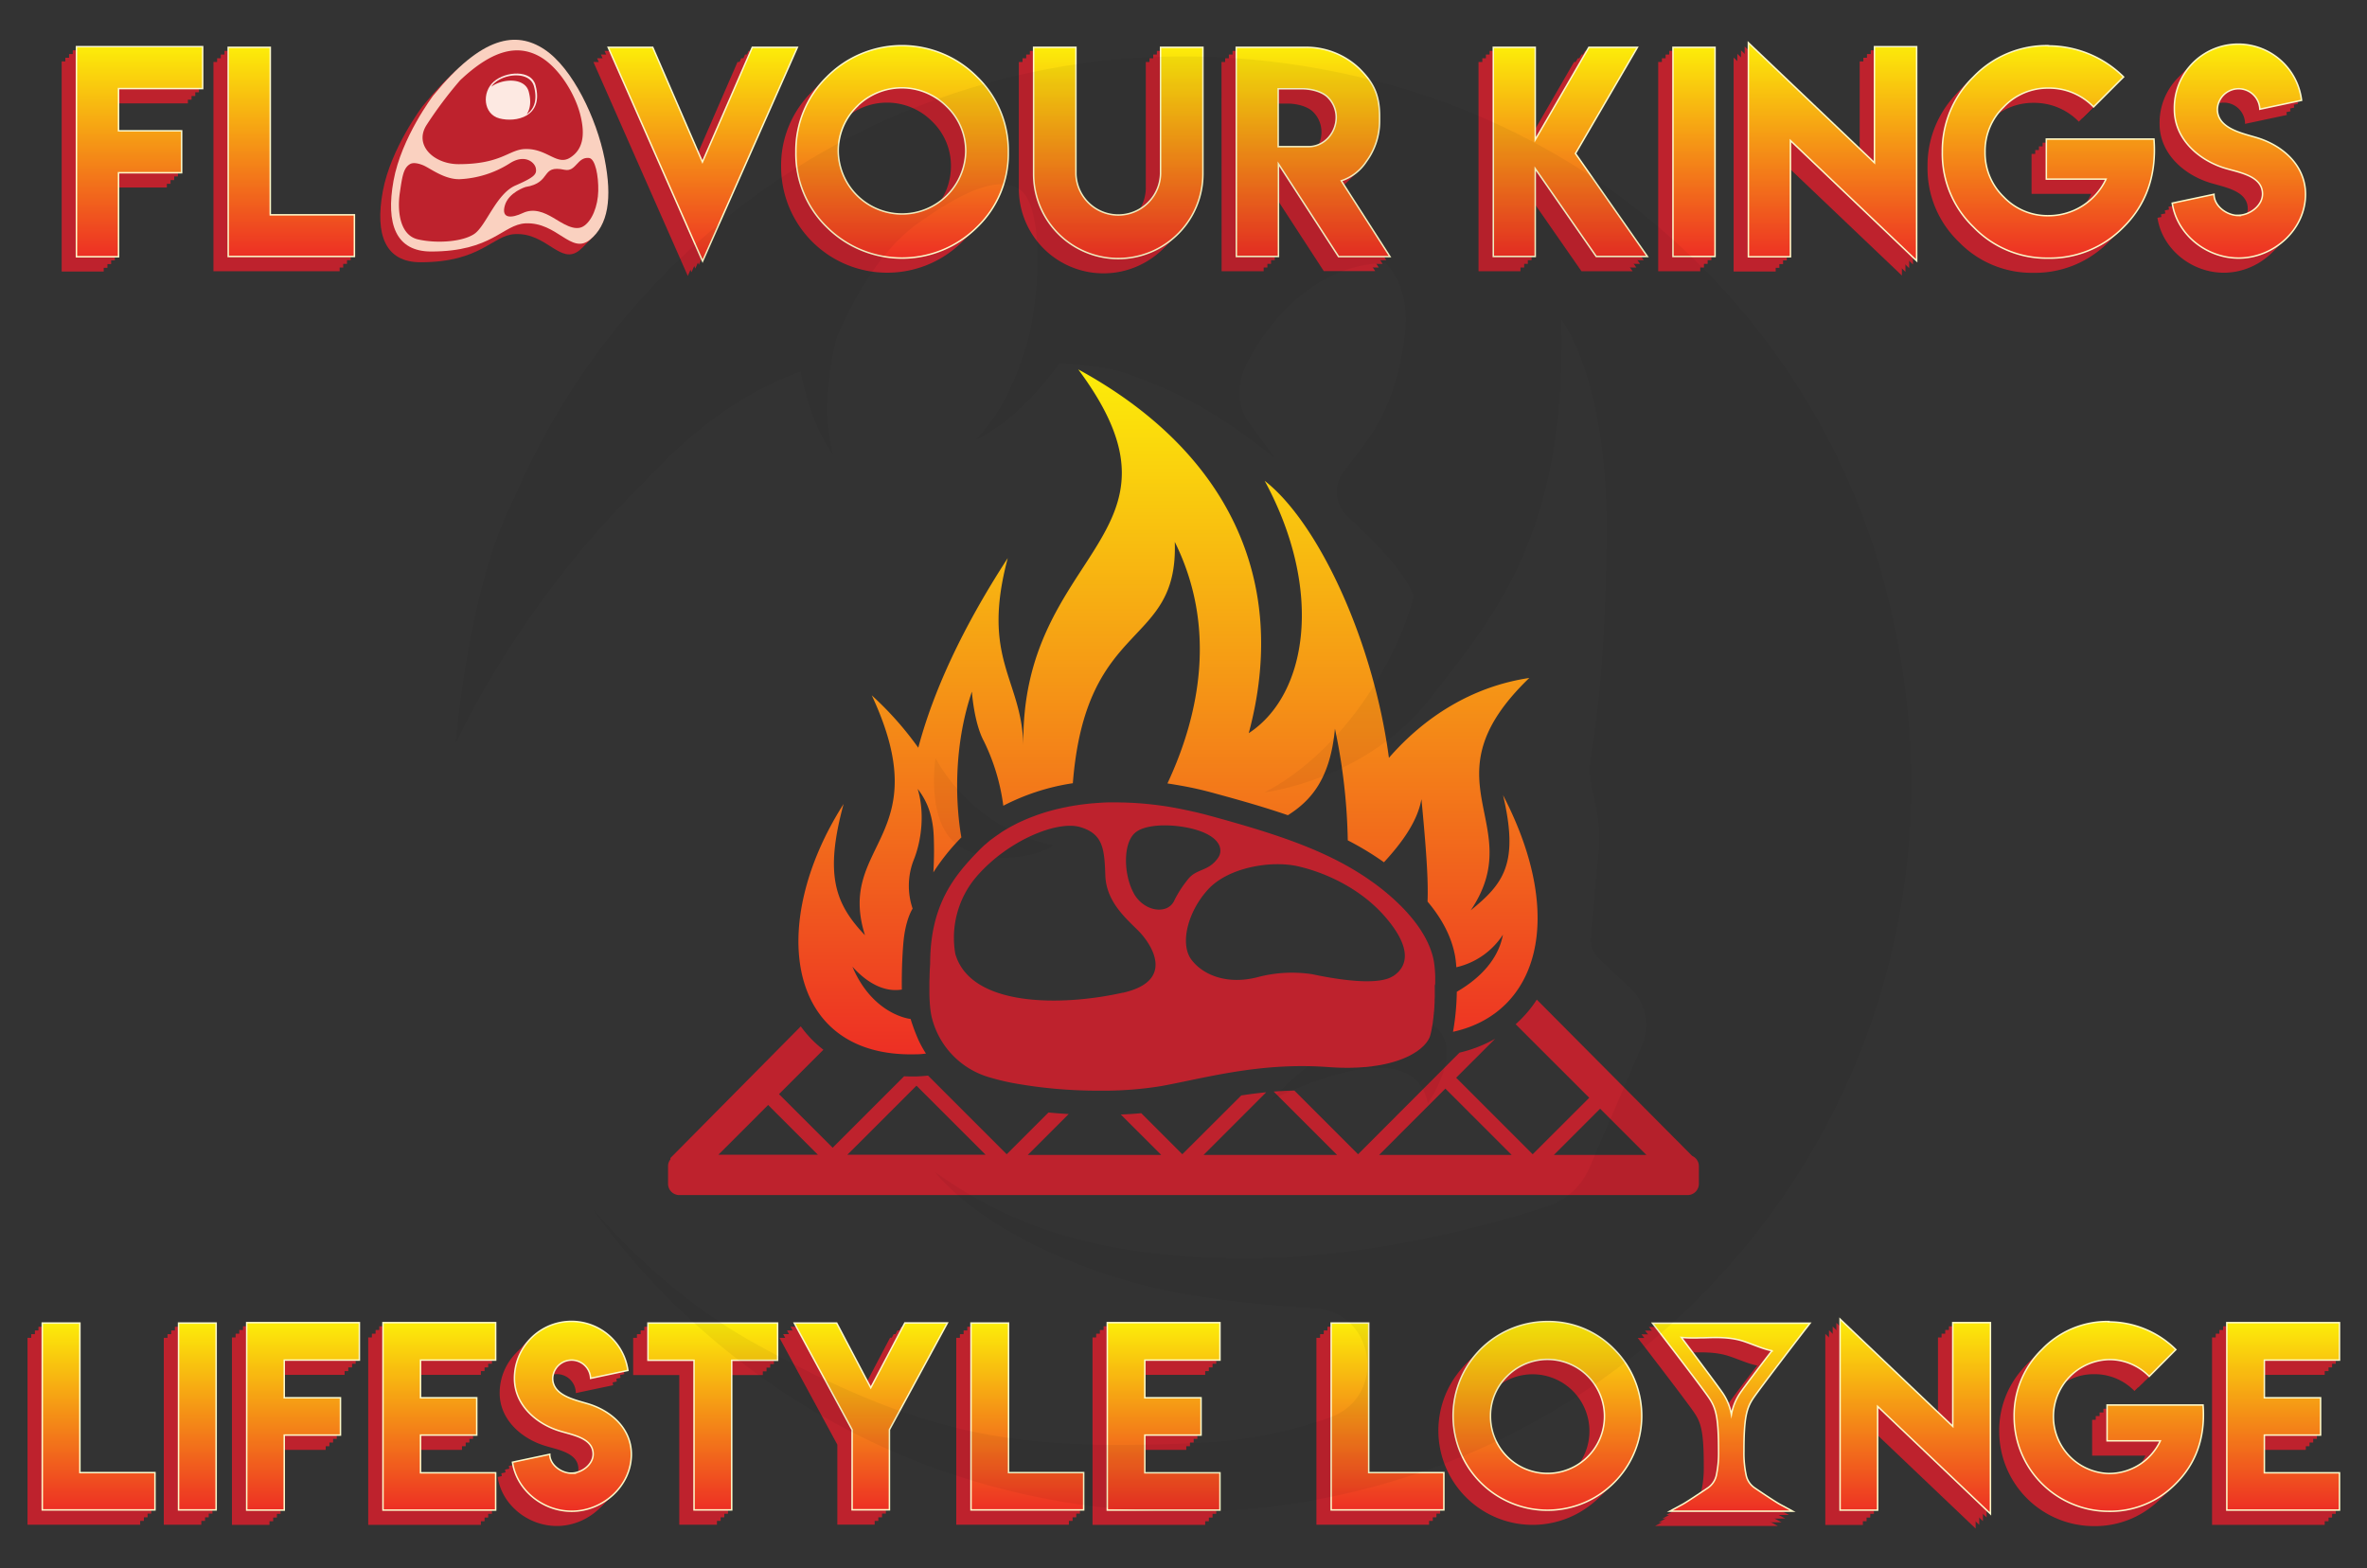 <svg id="Layer_1" data-name="Layer 1" xmlns="http://www.w3.org/2000/svg" xmlns:xlink="http://www.w3.org/1999/xlink" viewBox="0 0 800 530"><rect x="0" y="0" width="800" height="530" fill="#333333" stroke="none"/><defs><style>.cls-1{fill:#be222d;}.cls-2{fill:url(#linear-gradient);}.cls-3{fill:url(#linear-gradient-2);}.cls-4{fill:url(#linear-gradient-3);}.cls-5{fill:url(#linear-gradient-4);}.cls-6{fill:url(#linear-gradient-5);}.cls-7{fill:url(#linear-gradient-6);}.cls-8{fill:url(#linear-gradient-7);}.cls-9{fill:url(#linear-gradient-8);}.cls-10{fill:url(#linear-gradient-9);}.cls-11{fill:url(#linear-gradient-10);}.cls-12{fill:url(#linear-gradient-11);}.cls-13{fill:url(#linear-gradient-12);}.cls-14{fill:#fad1c0;}.cls-15{fill:#fde9e2;}.cls-16{fill:none;stroke:#fcf8c8;stroke-miterlimit:10;stroke-width:0.5px;}.cls-17{fill:url(#linear-gradient-13);}.cls-18{fill:url(#linear-gradient-14);}.cls-19{fill:url(#linear-gradient-15);}.cls-20{fill:url(#linear-gradient-16);}.cls-21{fill:url(#linear-gradient-17);}.cls-22{fill:url(#linear-gradient-18);}.cls-23{fill:url(#linear-gradient-19);}.cls-24{fill:url(#linear-gradient-20);}.cls-25{fill:url(#linear-gradient-21);}.cls-26{fill:url(#linear-gradient-22);}.cls-27{fill:url(#linear-gradient-23);}.cls-28{fill:url(#linear-gradient-24);}.cls-29{fill:url(#linear-gradient-25);}.cls-30{fill:url(#linear-gradient-26);}.cls-31{fill:url(#linear-gradient-27);}.cls-32{opacity:0.05;}</style><linearGradient id="linear-gradient" x1="394.76" y1="356.37" x2="394.76" y2="124.88" gradientUnits="userSpaceOnUse"><stop offset="0" stop-color="#ed2f24"/><stop offset="1" stop-color="#fced09"/></linearGradient><linearGradient id="linear-gradient-2" x1="47.16" y1="86.77" x2="47.16" y2="15.77" xlink:href="#linear-gradient"/><linearGradient id="linear-gradient-3" x1="98.45" y1="86.68" x2="98.45" y2="15.95" xlink:href="#linear-gradient"/><linearGradient id="linear-gradient-4" x1="237.52" y1="88.26" x2="237.52" y2="15.95" xlink:href="#linear-gradient"/><linearGradient id="linear-gradient-5" x1="304.87" y1="87.16" x2="304.87" y2="15.38" xlink:href="#linear-gradient"/><linearGradient id="linear-gradient-6" x1="377.95" y1="87.34" x2="377.95" y2="15.95" xlink:href="#linear-gradient"/><linearGradient id="linear-gradient-7" x1="443.81" y1="86.68" x2="443.81" y2="15.95" xlink:href="#linear-gradient"/><linearGradient id="linear-gradient-8" x1="530.75" y1="86.68" x2="530.75" y2="15.95" xlink:href="#linear-gradient"/><linearGradient id="linear-gradient-9" x1="572.54" y1="86.68" x2="572.54" y2="15.95" xlink:href="#linear-gradient"/><linearGradient id="linear-gradient-10" x1="619.35" y1="88.13" x2="619.35" y2="14.45" xlink:href="#linear-gradient"/><linearGradient id="linear-gradient-11" x1="692.26" y1="87.21" x2="692.26" y2="15.38" xlink:href="#linear-gradient"/><linearGradient id="linear-gradient-12" x1="756.63" y1="87.22" x2="756.63" y2="15.32" xlink:href="#linear-gradient"/><linearGradient id="linear-gradient-13" x1="33.33" y1="510.29" x2="33.33" y2="447.14" xlink:href="#linear-gradient"/><linearGradient id="linear-gradient-14" x1="66.7" y1="510.29" x2="66.7" y2="447.14" xlink:href="#linear-gradient"/><linearGradient id="linear-gradient-15" x1="102.42" y1="510.37" x2="102.42" y2="446.98" xlink:href="#linear-gradient"/><linearGradient id="linear-gradient-16" x1="148.48" y1="510.37" x2="148.48" y2="446.98" xlink:href="#linear-gradient"/><linearGradient id="linear-gradient-17" x1="193.27" y1="510.77" x2="193.27" y2="446.58" xlink:href="#linear-gradient"/><linearGradient id="linear-gradient-18" x1="240.91" y1="510.29" x2="240.91" y2="447.14" xlink:href="#linear-gradient"/><linearGradient id="linear-gradient-19" x1="294.32" y1="510.29" x2="294.32" y2="447.14" xlink:href="#linear-gradient"/><linearGradient id="linear-gradient-20" x1="347.22" y1="510.29" x2="347.22" y2="447.14" xlink:href="#linear-gradient"/><linearGradient id="linear-gradient-21" x1="393.28" y1="510.37" x2="393.28" y2="446.98" xlink:href="#linear-gradient"/><linearGradient id="linear-gradient-22" x1="468.95" y1="510.29" x2="468.95" y2="447.14" xlink:href="#linear-gradient"/><linearGradient id="linear-gradient-23" x1="523.02" y1="510.72" x2="523.02" y2="446.63" xlink:href="#linear-gradient"/><linearGradient id="linear-gradient-24" x1="647.3" y1="511.59" x2="647.3" y2="445.81" xlink:href="#linear-gradient"/><linearGradient id="linear-gradient-25" x1="712.66" y1="510.76" x2="712.66" y2="446.63" xlink:href="#linear-gradient"/><linearGradient id="linear-gradient-26" x1="771.66" y1="510.37" x2="771.66" y2="446.98" xlink:href="#linear-gradient"/><linearGradient id="linear-gradient-27" x1="585.14" y1="510.73" x2="585.14" y2="447.18" xlink:href="#linear-gradient"/></defs><path d="M477.76,305.1l0,0Z"/><path class="cls-1" d="M571.91,390.64l-52.5-52.81a40.47,40.47,0,0,1-7.15,8.32L537.13,371,518,390.11c0-.06-.08-.11-.13-.16l-25.72-25.72,13.19-13.18a45.4,45.4,0,0,1-12.06,4.7L459,390.09l-21.52-21.52c-2.39.05-4.74.16-7,.34l21.41,21.4h-45.1l21.17-21.17q-4.34.44-8.43,1.07L399.6,390.09l-13.88-13.88c-2.19.2-4.5.35-6.91.45l13.66,13.65H347.38L361.2,376.5c-2.32-.14-4.61-.31-6.84-.52l-14.12,14.11-26.58-26.58h-.06c-1.37.15-2.63.24-3.86.28l-2.05,0c-.72,0-1.41,0-2.11-.06l-24.16,24.16-18.13-18.12,15-15a37.68,37.68,0,0,1-7.64-7.9L226.6,391.36l0,.45a3.75,3.75,0,0,0-.81,2.32v5.94a3.82,3.82,0,0,0,3.82,3.82H570.37a3.82,3.82,0,0,0,3.82-3.82v-5.94A3.83,3.83,0,0,0,571.91,390.64Zm-15.48-.33H525.19l15.62-15.62Zm-67.92-22.4,22.4,22.4H466.12Zm-178.76-1,23.36,23.35H286.39Zm-33.31,23.35H242.79l16.82-16.82Z"/><path class="cls-2" d="M508,268.73c5.47,23.22.11,29.93-10.92,38.92,19.8-29.36-16.39-43.7,19.8-78.53-19.64,2.94-35.65,13.42-47.45,27-5.32-40-24.08-79.74-42-93.63,20,36.88,14.6,72.23-5.38,85.29,13.84-51.48-6.92-95.28-57.63-122.94,42.27,56.86-20,60.7-18.52,127.77-.31-23.19-14.52-29.42-5.3-64-15.46,23.79-25.22,45.17-30.24,64.09A111,111,0,0,0,294.64,235c22.52,48.24-12.13,50-2.29,81.08-10-10.52-13.8-20.24-7.23-44.37-25.91,40.54-19.56,85.9,24.59,84.6,1.13,0,2.2-.12,3.25-.24a37.8,37.8,0,0,1-2.48-4.47,64.11,64.11,0,0,1-2.71-7.23s-12.7-1.23-19.68-17.68c5,5.56,10.84,8.71,16.72,7.74,0,0-.18-7.5.5-15.64s3.14-11.71,3.14-11.71a24,24,0,0,1,.34-16.38c2.81-6.94,3.73-16.29,1.36-24.1,2.2,2.89,5.09,7.47,5.43,15.95a122.61,122.61,0,0,1-.12,12.27A72.56,72.56,0,0,1,324.93,283c-.8-4.34-4.2-26.33,3.55-49.27,0,0,.68,10.52,4.07,16.8a70,70,0,0,1,6.55,21.78A75,75,0,0,1,362,264.79l.6-.09c4.39-56.06,35.72-45.4,34.45-81.56,14.14,28.51,8.65,57.86-2.48,81.63,2.28.34,4.43.73,4.43.73q5.76,1,11.66,2.65c8.59,2.33,16.81,4.67,24.62,7.36,7.67-4.84,14.32-12.15,15.9-29.23A196.37,196.37,0,0,1,455.52,284a100,100,0,0,1,12.23,7.41c6.26-6.8,11.35-13.91,12.67-21.34,1.67,17.51,2.35,27.62,2.06,34.62,5.07,6,8.19,12.19,9.31,18.44a35.34,35.34,0,0,1,.42,3.76,25.54,25.54,0,0,0,15.75-11c-1.52,8.19-7.6,14.67-15.59,19.29a83.78,83.78,0,0,1-1.28,13.53C519.68,342.43,529.59,310.32,508,268.73Z"/><path class="cls-1" d="M63.5,20.76V34.94H35.06V49.2H56.39V63.37H35.06V91.76H20.85v-71Z"/><path class="cls-1" d="M86.35,20.94v56.6h28.44V91.67H72.14V20.94Z"/><path class="cls-1" d="M232.46,93.25l-31.9-72.31h15.05l16.81,38.74,16.85-38.74H264.5Z"/><path class="cls-1" d="M325.22,30.94A34.65,34.65,0,0,1,335.8,56.35a35.9,35.9,0,0,1-35.94,35.81A35.83,35.83,0,0,1,264,56.35,34.79,34.79,0,0,1,274.5,30.94a35.71,35.71,0,0,1,50.72,0ZM284.63,41a21.5,21.5,0,0,0,0,30.45A21.57,21.57,0,0,0,321.4,56.26,20.76,20.76,0,0,0,315,41a21.45,21.45,0,0,0-30.41,0Z"/><path class="cls-1" d="M387.26,63.72V20.94h14.31V63.77a28.61,28.61,0,0,1-57.22,0V20.94h14.3V63.72a14.31,14.31,0,0,0,28.61,0Z"/><path class="cls-1" d="M412.84,20.94h23.08a26,26,0,0,1,18.52,7.2c4.3,4.3,6.84,8.23,6.84,16.06V46a22.9,22.9,0,0,1-4.47,13.47,16.15,16.15,0,0,1-8.47,6.54l16.45,25.62H447.42L427.1,60.39V91.67H412.88Zm33.79,23.69a9.57,9.57,0,0,0-2.81-6.8C442,36,438.47,35,435,35h-8V54.55h5.49v0h4.74C442.46,54.59,446.63,50,446.63,44.63Z"/><path class="cls-1" d="M513.89,20.94V52.23L532,20.94h16.41L527.49,56.88,551.8,91.67H534.51L513.89,62V91.67H499.71V20.94Z"/><path class="cls-1" d="M560.44,20.94h14.22V91.67H560.44Z"/><path class="cls-1" d="M628.54,60V20.76H642.8V93.12L600.15,52.49V91.76H585.93V19.45Z"/><path class="cls-1" d="M687.33,20.5A36.12,36.12,0,0,1,712.74,31L702.6,41.12a20.92,20.92,0,0,0-15.18-6.36,20.57,20.57,0,0,0-15.19,6.36,20.77,20.77,0,0,0-6.31,15.23,20.77,20.77,0,0,0,6.31,15.23,20.54,20.54,0,0,0,15.19,6.31,21.46,21.46,0,0,0,19.39-12.37H686.63V52H723c1,13.22-3.33,22.82-10.31,29.75A34.76,34.76,0,0,1,687.28,92.2,34.31,34.31,0,0,1,662,81.71a34.37,34.37,0,0,1-10.53-25.36A34.82,34.82,0,0,1,662,30.94a34.25,34.25,0,0,1,25.31-10.57Z"/><path class="cls-1" d="M751.44,77.75c3.93,0,8.26-3.26,8.26-7.19,0-6.46-8.67-7.36-13.56-9.05-8.62-2.94-16.24-10-16.24-19.65a21.58,21.58,0,0,1,43-3l-14.11,3a7.18,7.18,0,0,0-14.36,0c0,6.37,8.07,8.07,13,9.52,8.93,2.58,16.8,9.38,16.8,19.23,0,11.93-10.7,21.56-22.61,21.56-10.94,0-20.83-8-22.44-18.56l14.12-3c0,3.94,4.29,7.16,8.28,7.16Z"/><path class="cls-1" d="M64.74,19.52V33.69H36.31V48H57.64V62.12H36.31V90.51H22.09v-71Z"/><path class="cls-1" d="M87.6,19.69V76.3H116V90.42H73.38V19.69Z"/><path class="cls-1" d="M233.71,92l-31.9-72.31h15.05l16.81,38.75,16.85-38.75h15.22Z"/><path class="cls-1" d="M326.47,29.7A34.62,34.62,0,0,1,337,55.1a34.39,34.39,0,0,1-10.57,25.36,36,36,0,0,1-50.73,0A34.56,34.56,0,0,1,265.21,55.1a34.78,34.78,0,0,1,10.53-25.4,35.7,35.7,0,0,1,50.73,0ZM285.88,39.79a21.5,21.5,0,0,0,0,30.45A21.57,21.57,0,0,0,322.65,55a20.78,20.78,0,0,0-6.36-15.22,21.45,21.45,0,0,0-30.41,0Z"/><path class="cls-1" d="M388.51,62.47V19.69h14.3V62.52a28.61,28.61,0,0,1-57.22,0V19.69H359.9V62.47a14.31,14.31,0,0,0,28.61,0Z"/><path class="cls-1" d="M414.09,19.69h23.08a25.93,25.93,0,0,1,18.51,7.2c4.31,4.3,6.85,8.23,6.85,16.06v1.84a22.84,22.84,0,0,1-4.48,13.47,16.07,16.07,0,0,1-8.47,6.54L466,90.42H448.66L428.35,59.14V90.42H414.13Zm33.78,23.7a9.56,9.56,0,0,0-2.8-6.81c-1.85-1.79-5.35-2.8-8.78-2.8h-8V53.3h5.49v.05h4.74C443.71,53.35,447.87,48.78,447.87,43.39Z"/><path class="cls-1" d="M515.14,19.69V51l18.12-31.29h16.41L528.74,55.63l24.31,34.79H535.76L515.14,60.76V90.42H501V19.69Z"/><path class="cls-1" d="M561.69,19.69H575.9V90.42H561.69Z"/><path class="cls-1" d="M629.78,58.79V19.52H644V91.87L601.39,51.24V90.51H587.18V18.2Z"/><path class="cls-1" d="M688.58,19.25A36.1,36.1,0,0,1,714,29.74L703.85,39.88a20.89,20.89,0,0,0-15.19-6.37,20.53,20.53,0,0,0-15.18,6.37,20.74,20.74,0,0,0-6.32,15.22,20.77,20.77,0,0,0,6.32,15.23,20.54,20.54,0,0,0,15.18,6.32,21.47,21.47,0,0,0,19.4-12.38H687.87V50.71h36.34c1,13.22-3.33,22.82-10.31,29.75A34.72,34.72,0,0,1,688.53,91a34.31,34.31,0,0,1-25.32-10.49A34.37,34.37,0,0,1,652.68,55.1a34.78,34.78,0,0,1,10.53-25.4,34.29,34.29,0,0,1,25.32-10.58Z"/><path class="cls-1" d="M752.69,76.5c3.93,0,8.26-3.26,8.26-7.19,0-6.45-8.67-7.36-13.56-9.05-8.62-2.94-16.24-10-16.24-19.65a21.58,21.58,0,0,1,43-3l-14.12,3a7.18,7.18,0,0,0-14.35,0c0,6.37,8.07,8.07,13,9.53,8.93,2.57,16.8,9.37,16.8,19.22C775.41,81.33,764.7,91,752.8,91c-10.94,0-20.83-8-22.44-18.56l14.11-3c0,3.95,4.29,7.16,8.28,7.16Z"/><path class="cls-1" d="M66,18.27V32.44H37.56V46.7H58.88V60.87H37.56V89.26H23.34v-71Z"/><path class="cls-1" d="M88.85,18.44V75.05h28.43V89.18H74.63V18.44Z"/><path class="cls-1" d="M235,90.76l-31.9-72.32h15.05l16.81,38.75,16.85-38.75H267Z"/><path class="cls-1" d="M327.72,28.45a34.64,34.64,0,0,1,10.57,25.4,35.87,35.87,0,0,1-35.94,35.81,35.8,35.8,0,0,1-35.89-35.81A34.81,34.81,0,0,1,277,28.45a35.7,35.7,0,0,1,50.73,0ZM287.13,38.54a21.5,21.5,0,0,0,0,30.45A21.57,21.57,0,0,0,323.9,53.77a20.78,20.78,0,0,0-6.36-15.23,21.45,21.45,0,0,0-30.41,0Z"/><path class="cls-1" d="M389.76,61.23V18.44h14.3V61.27a28.61,28.61,0,0,1-57.22,0V18.44h14.31V61.23a14.31,14.31,0,0,0,28.61,0Z"/><path class="cls-1" d="M415.33,18.44h23.08a26,26,0,0,1,18.52,7.2c4.31,4.31,6.85,8.23,6.85,16.06v1.84A22.84,22.84,0,0,1,459.3,57a16.07,16.07,0,0,1-8.47,6.54l16.46,25.63H449.91L429.6,57.89V89.18H415.38Zm33.79,23.7a9.51,9.51,0,0,0-2.81-6.8c-1.84-1.8-5.34-2.81-8.77-2.81h-8V52.05H435v.05h4.74C445,52.1,449.12,47.53,449.12,42.14Z"/><path class="cls-1" d="M516.38,18.44V49.73l18.13-31.29h16.41L530,54.38l24.31,34.8H537L516.38,59.51V89.18H502.21V18.44Z"/><path class="cls-1" d="M562.94,18.44h14.21V89.18H562.94Z"/><path class="cls-1" d="M631,57.54V18.27h14.26V90.62L602.64,50V89.26H588.42V17Z"/><path class="cls-1" d="M689.83,18a36.16,36.16,0,0,1,25.4,10.49L705.1,38.63a21,21,0,0,0-15.19-6.36,20.53,20.53,0,0,0-15.18,6.36,20.76,20.76,0,0,0-6.32,15.22,20.77,20.77,0,0,0,6.32,15.23,20.53,20.53,0,0,0,15.18,6.32A21.45,21.45,0,0,0,709.31,63H689.12V49.47h36.34c1,13.22-3.33,22.81-10.32,29.75A34.73,34.73,0,0,1,689.78,89.7a34.34,34.34,0,0,1-25.32-10.48,34.41,34.41,0,0,1-10.53-25.37,34.81,34.81,0,0,1,10.53-25.4,34.26,34.26,0,0,1,25.32-10.58Z"/><path class="cls-1" d="M753.94,75.25c3.92,0,8.26-3.26,8.26-7.18,0-6.46-8.67-7.36-13.56-9.06C740,56.07,732.4,49,732.4,39.36a21.58,21.58,0,0,1,43-3l-14.12,3a7.18,7.18,0,0,0-14.35,0c0,6.37,8.07,8.07,13,9.53,8.92,2.57,16.8,9.37,16.8,19.22,0,11.93-10.71,21.56-22.61,21.56-10.95,0-20.84-8-22.45-18.56l14.12-3c0,3.95,4.29,7.17,8.28,7.17Z"/><path class="cls-1" d="M67.24,17V31.19H38.81V45.45H60.13V59.63H38.81V88H24.59V17Z"/><path class="cls-1" d="M90.1,17.19V73.8h28.43V87.93H75.88V17.19Z"/><path class="cls-1" d="M236.21,89.51l-31.9-72.32h15.05l16.8,38.75L253,17.19h15.23Z"/><path class="cls-1" d="M329,27.2a34.65,34.65,0,0,1,10.58,25.41A34.41,34.41,0,0,1,329,78a36,36,0,0,1-50.72,0,34.58,34.58,0,0,1-10.53-25.36A34.82,34.82,0,0,1,278.24,27.2a35.68,35.68,0,0,1,50.72,0ZM288.38,37.29a20.92,20.92,0,0,0-6.32,15.23,21.55,21.55,0,0,0,43.09,0,20.75,20.75,0,0,0-6.37-15.23,21.44,21.44,0,0,0-30.4,0Z"/><path class="cls-1" d="M391,60V17.19h14.3V60a28.61,28.61,0,0,1-57.22,0V17.19H362.4V60A14.31,14.31,0,0,0,391,60Z"/><path class="cls-1" d="M416.58,17.19h23.08a26,26,0,0,1,18.52,7.2c4.31,4.31,6.85,8.24,6.85,16.06v1.84a22.91,22.91,0,0,1-4.48,13.47,16.11,16.11,0,0,1-8.47,6.54l16.46,25.63H451.16L430.84,56.64V87.93H416.63Zm33.79,23.7a9.57,9.57,0,0,0-2.81-6.8c-1.84-1.8-5.35-2.81-8.77-2.81h-8V50.81h5.48v0H441C446.2,50.85,450.37,46.28,450.37,40.89Z"/><path class="cls-1" d="M517.63,17.19V48.48l18.12-31.29h16.42L531.23,53.13l24.31,34.8H538.26L517.63,58.27V87.93H503.46V17.19Z"/><path class="cls-1" d="M564.18,17.19H578.4V87.93H564.18Z"/><path class="cls-1" d="M632.28,56.29V17h14.26V89.38L603.89,48.74V88H589.67V15.7Z"/><path class="cls-1" d="M691.07,16.76a36.16,36.16,0,0,1,25.41,10.48L706.34,37.38A20.92,20.92,0,0,0,691.16,31,20.53,20.53,0,0,0,676,37.38a20.77,20.77,0,0,0-6.32,15.23A20.76,20.76,0,0,0,676,67.83a20.51,20.51,0,0,0,15.18,6.32,21.47,21.47,0,0,0,19.4-12.37H690.37V48.22H726.7c1,13.22-3.32,22.81-10.31,29.75A34.74,34.74,0,0,1,691,88.46,34.31,34.31,0,0,1,665.71,78a34.39,34.39,0,0,1-10.53-25.36A34.82,34.82,0,0,1,665.71,27.2,34.26,34.26,0,0,1,691,16.62Z"/><path class="cls-1" d="M755.19,74c3.92,0,8.26-3.26,8.26-7.18,0-6.46-8.67-7.36-13.56-9.06-8.63-2.94-16.24-10-16.24-19.65a21.58,21.58,0,0,1,43-3l-14.12,3a7.18,7.18,0,0,0-14.35,0c0,6.38,8.06,8.07,13,9.53,8.92,2.57,16.8,9.38,16.8,19.22,0,11.93-10.71,21.56-22.62,21.56-10.94,0-20.83-8-22.44-18.55l14.12-3c0,3.95,4.29,7.17,8.28,7.17Z"/><path class="cls-3" d="M68.49,15.77V29.94H40.06V44.21H61.38V58.38H40.06V86.77H25.84v-71Z"/><path class="cls-4" d="M91.35,16v56.6h28.43V86.68H77.13V16Z"/><path class="cls-5" d="M237.46,88.26,205.56,16h15.05l16.8,38.74L254.26,16h15.23Z"/><path class="cls-6" d="M330.21,26a34.65,34.65,0,0,1,10.58,25.41,34.41,34.41,0,0,1-10.58,25.36,36,36,0,0,1-50.72,0A34.56,34.56,0,0,1,269,51.36,34.82,34.82,0,0,1,279.49,26a35.71,35.71,0,0,1,50.72,0ZM289.62,36a21,21,0,0,0-6.31,15.23,21.55,21.55,0,0,0,43.09,0A20.81,20.81,0,0,0,320,36a21.45,21.45,0,0,0-30.41,0Z"/><path class="cls-7" d="M392.25,58.73V16h14.31V58.77a28.61,28.61,0,0,1-57.22,0V16h14.3V58.73a14.31,14.31,0,0,0,28.61,0Z"/><path class="cls-8" d="M417.83,16h23.08a26,26,0,0,1,18.52,7.19c4.3,4.31,6.84,8.24,6.84,16.06v1.85a22.94,22.94,0,0,1-4.47,13.47,16.14,16.14,0,0,1-8.47,6.53l16.45,25.63H452.41L432.09,55.39V86.68H417.87Zm33.79,23.69a9.57,9.57,0,0,0-2.81-6.8C447,31.05,443.46,30,440,30h-8V49.56h5.48v0h4.74C447.45,49.6,451.62,45,451.62,39.64Z"/><path class="cls-9" d="M518.88,16V47.23L537,16h16.41L532.48,51.88l24.31,34.8H539.5L518.88,57V86.68H504.71V16Z"/><path class="cls-10" d="M565.43,16h14.22V86.68H565.43Z"/><path class="cls-11" d="M633.53,55V15.77h14.26V88.13L605.14,47.5V86.77H590.92V14.45Z"/><path class="cls-12" d="M692.32,15.51A36.12,36.12,0,0,1,717.73,26L707.59,36.13a20.92,20.92,0,0,0-15.18-6.36,20.53,20.53,0,0,0-15.18,6.36,20.73,20.73,0,0,0-6.32,15.23,20.7,20.7,0,0,0,6.32,15.22,20.47,20.47,0,0,0,15.18,6.32A21.45,21.45,0,0,0,711.8,60.53H691.62V47H728c1,13.22-3.32,22.82-10.31,29.75a34.74,34.74,0,0,1-25.36,10.49A34.31,34.31,0,0,1,667,76.72a34.39,34.39,0,0,1-10.53-25.36A34.82,34.82,0,0,1,667,26a34.25,34.25,0,0,1,25.32-10.57Z"/><path class="cls-13" d="M756.43,72.76c3.93,0,8.26-3.26,8.26-7.19,0-6.46-8.66-7.36-13.55-9-8.63-2.94-16.25-10-16.25-19.66a21.58,21.58,0,0,1,43-3l-14.11,3a7.18,7.18,0,0,0-14.35,0c0,6.37,8.06,8.06,13,9.52,8.92,2.58,16.79,9.38,16.79,19.22,0,11.93-10.7,21.57-22.61,21.57-10.94,0-20.83-8-22.44-18.56l14.12-3c0,3.95,4.29,7.17,8.28,7.17Z"/><path class="cls-1" d="M142.86,35.86S132.07,50,129.37,64.7s.89,23.93,12.75,23.93c20.6,0,24.19-9.1,31.88-9.51,10.8-.58,15.45,10.67,21.83,5.48,6-4.93,7.6-13.85,4.91-27.4S190,26.63,180.38,20.29,159.29,15.67,142.86,35.86Z"/><path class="cls-1" d="M144.06,34.66S133.27,48.79,130.57,63.5s.89,23.94,12.75,23.94c20.6,0,24.19-9.11,31.88-9.52C186,77.34,190.65,88.59,197,83.4c6.05-4.93,7.6-13.84,4.9-27.4s-10.79-30.57-20.35-36.91S160.49,14.47,144.06,34.66Z"/><path class="cls-1" d="M145.25,33.46S134.46,47.59,131.77,62.3s.89,23.94,12.75,23.94c20.6,0,24.19-9.11,31.88-9.52,10.79-.58,15.45,10.67,21.83,5.48,6.05-4.93,7.6-13.84,4.9-27.4s-10.79-30.57-20.35-36.91S161.69,13.28,145.25,33.46Z"/><path class="cls-14" d="M146.45,32.26S135.66,46.4,133,61.1,133.85,85,145.72,85c20.6,0,24.19-9.11,31.88-9.52C188.39,75,193.05,86.19,199.42,81c6.06-4.92,7.61-13.84,4.91-27.39S193.54,23,184,16.69,162.88,12.08,146.45,32.26Z"/><path class="cls-1" d="M155.51,27.14A136.57,136.57,0,0,0,144.1,42.36c-4.2,6.77,2.58,13.12,10.9,13.12,14.44,0,16.95-4.89,22.34-5.11,7.56-.31,10.83,5.73,15.3,2.94,4.24-2.64,5.33-7.43,3.44-14.71s-7.57-16.41-14.27-19.82S167,16.3,155.51,27.14Z"/><path class="cls-1" d="M143.35,56s-3.09-1.49-4.72-.57c-2.25,1.28-2.66,4-3.51,9.82s-.12,14.23,6.17,15.66,15,.85,19-1.85,7.38-13.52,13.92-16.37,7.26-3.84,6.89-5.83-3.75-5-8.95-1.57a34.45,34.45,0,0,1-16.82,5.27C150.37,60.65,145.89,57.23,143.35,56Z"/><path class="cls-1" d="M177.61,63.2s-5.73,1.76-7,6.3,2.36,4.25,6.1,2.49S184,71.84,187,73.6s7.1,4.69,10.09,2.93,5-6.89,5.11-12-1-10.9-3.12-11.14c-4-.44-4.37,4.77-8.22,4C182.47,55.58,186.71,61.73,177.61,63.2Z"/><path class="cls-15" d="M181,28.78c-1.41-5.27-10-4.78-14.11-1.2s-3.59,11,1.91,12.44S183.91,39.54,181,28.78Z"/><path class="cls-1" d="M180.47,29.19c-1.33-5-9.5-4.52-13.34-1.13a7.2,7.2,0,0,0-1.1,1.25c4-2.9,11.41-3.07,12.67,1.65.91,3.42.49,5.9-.67,7.63C180.38,37,181.76,34,180.47,29.19Z"/><path class="cls-16" d="M68.49,15.77V29.94H40.06V44.21H61.38V58.38H40.06V86.77H25.84v-71Z"/><path class="cls-16" d="M91.35,16v56.6h28.43V86.68H77.13V16Z"/><path class="cls-16" d="M237.46,88.26,205.56,16h15.05l16.8,38.74L254.26,16h15.23Z"/><path class="cls-16" d="M330.21,26a34.65,34.65,0,0,1,10.58,25.41,34.41,34.41,0,0,1-10.58,25.36,36,36,0,0,1-50.72,0A34.56,34.56,0,0,1,269,51.36,34.82,34.82,0,0,1,279.49,26a35.71,35.71,0,0,1,50.72,0ZM289.62,36a21,21,0,0,0-6.31,15.23,21.55,21.55,0,0,0,43.09,0A20.81,20.81,0,0,0,320,36a21.45,21.45,0,0,0-30.41,0Z"/><path class="cls-16" d="M392.25,58.73V16h14.31V58.77a28.61,28.61,0,0,1-57.22,0V16h14.3V58.73a14.31,14.31,0,0,0,28.61,0Z"/><path class="cls-16" d="M417.83,16h23.08a26,26,0,0,1,18.52,7.19c4.3,4.31,6.84,8.24,6.84,16.06v1.85a22.94,22.94,0,0,1-4.47,13.47,16.14,16.14,0,0,1-8.47,6.53l16.45,25.63H452.41L432.09,55.39V86.68H417.87Zm33.79,23.69a9.57,9.57,0,0,0-2.81-6.8C447,31.05,443.46,30,440,30h-8V49.56h5.48v0h4.74C447.45,49.6,451.62,45,451.62,39.64Z"/><path class="cls-16" d="M518.88,16V47.23L537,16h16.41L532.48,51.88l24.31,34.8H539.5L518.88,57V86.68H504.71V16Z"/><path class="cls-16" d="M565.43,16h14.22V86.68H565.43Z"/><path class="cls-16" d="M633.53,55V15.77h14.26V88.13L605.14,47.5V86.77H590.92V14.45Z"/><path class="cls-16" d="M692.32,15.51A36.12,36.12,0,0,1,717.73,26L707.59,36.13a20.92,20.92,0,0,0-15.18-6.36,20.53,20.53,0,0,0-15.18,6.36,20.73,20.73,0,0,0-6.32,15.23,20.7,20.7,0,0,0,6.32,15.22,20.47,20.47,0,0,0,15.18,6.32A21.45,21.45,0,0,0,711.8,60.53H691.62V47H728c1,13.22-3.32,22.82-10.31,29.75a34.74,34.74,0,0,1-25.36,10.49A34.31,34.31,0,0,1,667,76.72a34.39,34.39,0,0,1-10.53-25.36A34.82,34.82,0,0,1,667,26a34.25,34.25,0,0,1,25.32-10.57Z"/><path class="cls-16" d="M756.43,72.76c3.93,0,8.26-3.26,8.26-7.19,0-6.46-8.66-7.36-13.55-9-8.63-2.94-16.25-10-16.25-19.66a21.58,21.58,0,0,1,43-3l-14.11,3a7.18,7.18,0,0,0-14.35,0c0,6.37,8.06,8.06,13,9.52,8.92,2.58,16.79,9.38,16.79,19.22,0,11.93-10.7,21.57-22.61,21.57-10.94,0-20.83-8-22.44-18.56l14.12-3c0,3.95,4.29,7.17,8.28,7.17Z"/><path class="cls-1" d="M22,452.13v50.54H47.38v12.62H9.3V452.13Z"/><path class="cls-1" d="M55.36,452.13H68.05v63.16H55.36Z"/><path class="cls-1" d="M116.47,452v12.65H91.08v12.73h19V490h-19v25.34H78.39V452Z"/><path class="cls-1" d="M162.53,452v12.65H137.14v12.73h19V490h-19v12.73h25.39v12.61H124.45V452Z"/><path class="cls-1" d="M188.11,502.85c3.5,0,7.37-2.91,7.37-6.41,0-5.77-7.74-6.57-12.1-8.09-7.7-2.62-14.5-8.94-14.5-17.54a19.26,19.26,0,0,1,38.34-2.66l-12.6,2.66a6.41,6.41,0,0,0-12.82,0c0,5.69,7.21,7.2,11.59,8.5,8,2.3,15,8.37,15,17.16,0,10.65-9.56,19.25-20.19,19.25-9.77,0-18.6-7.16-20-16.56l12.6-2.69c0,3.53,3.83,6.4,7.39,6.4Z"/><path class="cls-1" d="M257.82,452.13v12.58H242.31v50.58H229.58V464.71H214V452.13Z"/><path class="cls-1" d="M277.79,452.13,289.31,474l11.52-21.9H315.2l-19.58,36.09v27.07H283V488.22l-19.55-36.09Z"/><path class="cls-1" d="M335.88,452.13v50.54h25.39v12.62H323.19V452.13Z"/><path class="cls-1" d="M407.33,452v12.65H381.94v12.73h19V490h-19v12.73h25.39v12.61H369.25V452Z"/><path class="cls-1" d="M457.61,452.13v50.54H483v12.62H444.92V452.13Z"/><path class="cls-1" d="M540.65,461.07A31.86,31.86,0,1,1,518,451.62,30.93,30.93,0,0,1,540.65,461.07Zm-36.24,9a19.21,19.21,0,0,0,27.15,27.19,19.21,19.21,0,1,0-27.15-27.19Z"/><path class="cls-1" d="M655,487V452h12.73v64.6L629.61,480.3v35.06H616.92V450.8Z"/><path class="cls-1" d="M707.72,451.74a32.28,32.28,0,0,1,22.68,9.36l-9,9a18.7,18.7,0,0,0-13.55-5.68,18.37,18.37,0,0,0-13.56,5.68,19.21,19.21,0,0,0,0,27.19A18.34,18.34,0,0,0,707.8,503a19.17,19.17,0,0,0,17.31-11.05h-18V479.83h32.44c.9,11.8-3,20.37-9.21,26.56a31,31,0,0,1-22.64,9.37,32,32,0,0,1-32-32,31.07,31.07,0,0,1,9.4-22.68,30.59,30.59,0,0,1,22.61-9.45Z"/><path class="cls-1" d="M785.71,452v12.65H760.32v12.73h19V490h-19v12.73h25.39v12.61H747.63V452Z"/><path class="cls-1" d="M605.22,454.19l1.55-2H553.53l1.55,2c.15.2,15.5,20.09,17.76,23.57,2.13,3.26,3,6.43,3,17.63a36.08,36.08,0,0,1-.78,8.36,7,7,0,0,1-2.92,4.15c-2.51,1.69-7.17,4.8-8.41,5.47l-4.35,2.35h41.5l-4.35-2.35c-1.32-.71-6-3.83-8.42-5.48a7,7,0,0,1-2.9-4.09,35.7,35.7,0,0,1-.79-8.41c0-11.2.89-14.37,3-17.63C589.72,474.28,605.06,454.39,605.22,454.19ZM583,476a18.88,18.88,0,0,0-2.81,7.06,18.88,18.88,0,0,0-2.81-7.06c-1.4-2.15-14.11-19-14.11-19a49.21,49.21,0,0,0,6.32.13c.67,0,1.07,0,1.07,0,4.6-.14,9.32-.33,14.06,1.3,3.5,1.21,6.57,2.61,9.22,3.06C593.9,461.39,584,474.38,583,476Z"/><path class="cls-1" d="M23.24,450.89v50.53H48.63V514H10.55V450.89Z"/><path class="cls-1" d="M56.61,450.89H69.3V514H56.61Z"/><path class="cls-1" d="M117.71,450.73v12.65H92.33v12.74h19v12.65h-19v25.35H79.63V450.73Z"/><path class="cls-1" d="M163.77,450.73v12.65H138.39v12.74h19v12.65h-19V501.5h25.38v12.62H125.69V450.73Z"/><path class="cls-1" d="M189.36,501.61c3.5,0,7.37-2.92,7.37-6.42,0-5.77-7.74-6.57-12.11-8.08-7.7-2.63-14.5-8.95-14.5-17.55a19.27,19.27,0,0,1,38.35-2.66l-12.6,2.66a6.41,6.41,0,0,0-12.82,0c0,5.69,7.2,7.2,11.59,8.5,8,2.3,15,8.37,15,17.17,0,10.65-9.56,19.25-20.19,19.25-9.77,0-18.6-7.17-20-16.57l12.6-2.68c0,3.52,3.83,6.39,7.39,6.39Z"/><path class="cls-1" d="M259.07,450.89v12.57H243.56V514H230.82V463.46H215.27V450.89Z"/><path class="cls-1" d="M279,450.89l11.52,21.9,11.52-21.9h14.37L296.86,487V514H284.25V487L264.7,450.89Z"/><path class="cls-1" d="M337.13,450.89v50.53h25.38V514H324.43V450.89Z"/><path class="cls-1" d="M408.57,450.73v12.65H383.19v12.74h19v12.65h-19V501.5h25.38v12.62H370.49V450.73Z"/><path class="cls-1" d="M458.86,450.89v50.53h25.39V514H446.17V450.89Z"/><path class="cls-1" d="M541.9,459.82a31.88,31.88,0,1,1-22.65-9.44A30.93,30.93,0,0,1,541.9,459.82Zm-36.24,9A19.21,19.21,0,0,0,532.81,496a19.21,19.21,0,1,0-27.15-27.19Z"/><path class="cls-1" d="M656.21,485.79V450.73h12.73v64.6l-38.08-36.28v35.07h-12.7V449.55Z"/><path class="cls-1" d="M709,450.49a32.24,32.24,0,0,1,22.68,9.37l-9,9.05A18.67,18.67,0,0,0,709,463.23a18.31,18.31,0,0,0-13.55,5.68,19.21,19.21,0,0,0,0,27.19A18.32,18.32,0,0,0,709,501.74a19.15,19.15,0,0,0,17.32-11.05h-18V478.58h32.44c.9,11.81-3,20.37-9.21,26.57a31,31,0,0,1-22.64,9.36,32,32,0,0,1-32-32,31.07,31.07,0,0,1,9.4-22.68,30.58,30.58,0,0,1,22.61-9.44Z"/><path class="cls-1" d="M787,450.73v12.65H761.57v12.74h19v12.65h-19V501.5H787v12.62H748.88V450.73Z"/><path class="cls-1" d="M606.46,452.94l1.55-2H554.78l1.55,2c.15.2,15.49,20.09,17.76,23.57,2.13,3.26,3,6.43,3,17.63a36.08,36.08,0,0,1-.78,8.36,7,7,0,0,1-2.92,4.16c-2.51,1.69-7.18,4.8-8.42,5.47l-4.34,2.34h41.5l-4.35-2.34c-1.33-.72-6-3.83-8.42-5.49a7,7,0,0,1-2.9-4.09,35.7,35.7,0,0,1-.79-8.41c0-11.2.89-14.37,3-17.63C591,473,606.31,453.14,606.46,452.94ZM584.21,474.7a18.88,18.88,0,0,0-2.81,7.06,18.88,18.88,0,0,0-2.81-7.06c-1.4-2.15-14.11-19-14.11-19a47.45,47.45,0,0,0,6.32.14l1.07,0c4.6-.15,9.32-.34,14.06,1.29,3.5,1.21,6.57,2.61,9.22,3.06C595.15,460.14,585.24,473.13,584.21,474.7Z"/><path class="cls-1" d="M24.49,449.64v50.54H49.88v12.61H11.8V449.64Z"/><path class="cls-1" d="M57.86,449.64H70.55v63.15H57.86Z"/><path class="cls-1" d="M119,449.48v12.65H93.58v12.74h19v12.65h-19v25.35H80.88V449.48Z"/><path class="cls-1" d="M165,449.48v12.65H139.64v12.74h19v12.65h-19v12.73H165v12.62H126.94V449.48Z"/><path class="cls-1" d="M190.6,500.36c3.51,0,7.38-2.91,7.38-6.42,0-5.76-7.74-6.57-12.11-8.08-7.7-2.63-14.5-8.95-14.5-17.55a19.27,19.27,0,0,1,38.35-2.66l-12.6,2.66a6.41,6.41,0,0,0-12.82,0c0,5.69,7.2,7.2,11.59,8.51,8,2.29,15,8.37,15,17.16,0,10.65-9.56,19.25-20.19,19.25-9.77,0-18.6-7.17-20-16.57L183.27,494c0,3.52,3.83,6.39,7.39,6.39Z"/><path class="cls-1" d="M260.32,449.64v12.57H244.8v50.58H232.07V462.21H216.52V449.64Z"/><path class="cls-1" d="M280.29,449.64l11.52,21.9,11.51-21.9H317.7l-19.59,36.08v27.07H285.5V485.72L266,449.64Z"/><path class="cls-1" d="M338.38,449.64v50.54h25.38v12.61H325.68V449.64Z"/><path class="cls-1" d="M409.82,449.48v12.65H384.44v12.74h19v12.65h-19v12.73h25.38v12.62H371.74V449.48Z"/><path class="cls-1" d="M460.11,449.64v50.54h25.38v12.61H447.41V449.64Z"/><path class="cls-1" d="M543.15,458.57a31.88,31.88,0,1,1-22.65-9.44A30.94,30.94,0,0,1,543.15,458.57Zm-36.24,9a19.21,19.21,0,0,0,27.15,27.19,19.21,19.21,0,1,0-27.15-27.19Z"/><path class="cls-1" d="M657.45,484.54V449.48h12.74v64.6l-38.08-36.27v35.06h-12.7V448.31Z"/><path class="cls-1" d="M710.21,449.25a32.26,32.26,0,0,1,22.69,9.36l-9,9.05A18.67,18.67,0,0,0,710.29,462a18.31,18.31,0,0,0-13.55,5.68,19.21,19.21,0,0,0,0,27.19,18.31,18.31,0,0,0,13.55,5.64,19.17,19.17,0,0,0,17.32-11.05h-18v-12.1H742c.9,11.8-3,20.37-9.21,26.56a31,31,0,0,1-22.65,9.36,32,32,0,0,1-32-32,31.07,31.07,0,0,1,9.4-22.68,30.61,30.61,0,0,1,22.6-9.44Z"/><path class="cls-1" d="M788.2,449.48v12.65H762.82v12.74h19v12.65h-19v12.73H788.2v12.62H750.12V449.48Z"/><path class="cls-1" d="M607.71,451.69l1.55-2H556l1.56,2c.15.2,15.49,20.09,17.76,23.57,2.13,3.26,3,6.43,3,17.63a36.22,36.22,0,0,1-.77,8.36,7,7,0,0,1-2.92,4.16c-2.52,1.69-7.18,4.8-8.42,5.47l-4.35,2.34H603.4l-4.35-2.34c-1.33-.72-6-3.83-8.43-5.48a7,7,0,0,1-2.89-4.1,35.63,35.63,0,0,1-.79-8.41c0-11.2.88-14.37,3-17.63C592.22,471.78,607.56,451.89,607.71,451.69Zm-22.25,21.76a18.86,18.86,0,0,0-2.81,7.07,18.86,18.86,0,0,0-2.81-7.07c-1.41-2.15-14.11-19-14.11-19a49.13,49.13,0,0,0,6.32.13c.67,0,1.07,0,1.07,0,4.6-.15,9.32-.34,14,1.3,3.51,1.21,6.58,2.61,9.22,3.05C596.39,458.89,586.48,471.88,585.46,473.45Z"/><path class="cls-1" d="M25.74,448.39v50.54H51.12v12.61H13V448.39Z"/><path class="cls-1" d="M59.11,448.39H71.8v63.15H59.11Z"/><path class="cls-1" d="M120.21,448.23v12.66H94.82v12.73h19v12.65h-19v25.35H82.13V448.23Z"/><path class="cls-1" d="M166.27,448.23v12.66H140.88v12.73h19v12.65h-19V499h25.39v12.61H128.19V448.23Z"/><path class="cls-1" d="M191.85,499.11c3.51,0,7.38-2.91,7.38-6.42,0-5.76-7.74-6.57-12.11-8.08-7.7-2.62-14.5-8.95-14.5-17.55A19.27,19.27,0,0,1,211,464.4l-12.61,2.66a6.41,6.41,0,0,0-12.81,0c0,5.69,7.2,7.2,11.59,8.51,8,2.3,15,8.37,15,17.16,0,10.65-9.56,19.25-20.19,19.25-9.77,0-18.6-7.16-20-16.57l12.6-2.68c0,3.52,3.84,6.4,7.4,6.4Z"/><path class="cls-1" d="M261.57,448.39V461H246.05v50.58H233.32V461H217.77V448.39Z"/><path class="cls-1" d="M281.54,448.39l11.51,21.9,11.52-21.9H319l-19.59,36.08v27.07H286.75V484.47L267.2,448.39Z"/><path class="cls-1" d="M339.62,448.39v50.54H365v12.61H326.93V448.39Z"/><path class="cls-1" d="M411.07,448.23v12.66H385.68v12.73h19v12.65h-19V499h25.39v12.61H373V448.23Z"/><path class="cls-1" d="M461.36,448.39v50.54h25.38v12.61H448.66V448.39Z"/><path class="cls-1" d="M544.39,457.32a31.87,31.87,0,1,1-22.64-9.44A30.93,30.93,0,0,1,544.39,457.32Zm-36.23,9a18.73,18.73,0,0,0-5.65,13.6,19.27,19.27,0,1,0,5.65-13.6Z"/><path class="cls-1" d="M658.7,483.3V448.23h12.73v64.61l-38.08-36.28v35.06H620.66V447.06Z"/><path class="cls-1" d="M711.46,448a32.28,32.28,0,0,1,22.69,9.36l-9,9.05a18.67,18.67,0,0,0-13.56-5.68,19.26,19.26,0,0,0,0,38.51,19.17,19.17,0,0,0,17.32-11.05h-18v-12.1h32.44c.91,11.8-3,20.37-9.2,26.56A31,31,0,0,1,711.42,512a32,32,0,0,1-32-32,31.07,31.07,0,0,1,9.4-22.68,30.59,30.59,0,0,1,22.6-9.44Z"/><path class="cls-1" d="M789.45,448.23v12.66H764.07v12.73h19v12.65h-19V499h25.38v12.61H751.37V448.23Z"/><path class="cls-1" d="M609,450.44l1.55-2H557.27l1.55,2c.16.2,15.5,20.09,17.77,23.57,2.12,3.26,3,6.43,3,17.63a36.8,36.8,0,0,1-.77,8.36,7,7,0,0,1-2.92,4.16c-2.52,1.69-7.18,4.8-8.42,5.47L563.14,512h41.51l-4.35-2.35c-1.33-.72-6-3.83-8.43-5.48a7,7,0,0,1-2.89-4.1,35.5,35.5,0,0,1-.8-8.41c0-11.2.89-14.37,3-17.63C593.47,470.53,608.81,450.64,609,450.44Zm-22.25,21.77a18.59,18.59,0,0,0-2.81,7.06,18.75,18.75,0,0,0-2.81-7.06c-1.41-2.16-14.11-19-14.11-19a49.13,49.13,0,0,0,6.32.13c.67,0,1.06,0,1.06,0,4.61-.15,9.32-.34,14.06,1.3,3.51,1.21,6.58,2.61,9.22,3.06C597.64,457.65,587.73,470.64,586.71,472.21Z"/><path class="cls-17" d="M27,447.14v50.54H52.37v12.61H14.29V447.14Z"/><path class="cls-18" d="M60.35,447.14h12.7v63.15H60.35Z"/><path class="cls-19" d="M121.46,447v12.66H96.07v12.73h19V485h-19v25.35H83.38V447Z"/><path class="cls-20" d="M167.52,447v12.66H142.13v12.73h19V485h-19v12.74h25.39v12.61H129.44V447Z"/><path class="cls-21" d="M193.1,497.86c3.5,0,7.37-2.91,7.37-6.42,0-5.76-7.74-6.57-12.1-8.08-7.7-2.62-14.5-8.94-14.5-17.54a19.27,19.27,0,0,1,38.35-2.67l-12.61,2.67a6.41,6.41,0,0,0-12.81,0c0,5.69,7.2,7.21,11.59,8.51,8,2.3,15,8.37,15,17.16,0,10.65-9.55,19.25-20.18,19.25-9.77,0-18.6-7.16-20-16.57l12.6-2.68c0,3.53,3.83,6.4,7.4,6.4Z"/><path class="cls-22" d="M262.81,447.14v12.58H247.3v50.57H234.57V459.72H219V447.14Z"/><path class="cls-23" d="M282.78,447.14,294.3,469l11.52-21.9H320.2l-19.59,36.08v27.07H288V483.22l-19.55-36.08Z"/><path class="cls-24" d="M340.87,447.14v50.54h25.39v12.61H328.18V447.14Z"/><path class="cls-25" d="M412.32,447v12.66H386.93v12.73h19V485h-19v12.74h25.39v12.61H374.24V447Z"/><path class="cls-26" d="M462.6,447.14v50.54H488v12.61H449.91V447.14Z"/><path class="cls-27" d="M545.64,456.07A31.88,31.88,0,1,1,523,446.63,30.93,30.93,0,0,1,545.64,456.07Zm-36.24,9a18.72,18.72,0,0,0-5.64,13.6,19.26,19.26,0,1,0,5.64-13.6Z"/><path class="cls-28" d="M660,482.05V447h12.73v64.61L634.6,475.31v35.06H621.91V445.81Z"/><path class="cls-29" d="M712.71,446.75a32.23,32.23,0,0,1,22.68,9.36l-9,9.05a18.69,18.69,0,0,0-13.55-5.68,19.26,19.26,0,0,0,0,38.51,19.14,19.14,0,0,0,17.31-11.05h-18v-12.1h32.44c.9,11.8-3,20.37-9.21,26.56a31,31,0,0,1-22.64,9.36,32,32,0,0,1-32-32,31.08,31.08,0,0,1,9.41-22.69,30.59,30.59,0,0,1,22.6-9.44Z"/><path class="cls-30" d="M790.7,447v12.66H765.31v12.73h19V485h-19v12.74H790.7v12.61H752.62V447Z"/><path class="cls-31" d="M610.21,449.19l1.55-2H558.52l1.55,2c.16.19,15.5,20.09,17.77,23.56,2.12,3.26,3,6.43,3,17.63a36,36,0,0,1-.78,8.36,7,7,0,0,1-2.91,4.16c-2.52,1.69-7.18,4.8-8.42,5.47l-4.35,2.35h41.5l-4.35-2.35c-1.32-.71-6-3.83-8.42-5.48a6.92,6.92,0,0,1-2.89-4.09,35.66,35.66,0,0,1-.8-8.42c0-11.2.89-14.37,3-17.63C594.71,469.29,610.05,449.39,610.21,449.19ZM588,471a18.76,18.76,0,0,0-2.82,7.06,18.59,18.59,0,0,0-2.81-7.06c-1.4-2.16-14.1-19-14.1-19a49.13,49.13,0,0,0,6.32.13c.67,0,1.06,0,1.06,0,4.61-.15,9.32-.34,14.06,1.3,3.5,1.21,6.58,2.61,9.22,3.06C598.89,456.4,589,469.39,588,471Z"/><path class="cls-16" d="M27,447.14v50.54H52.37v12.61H14.29V447.14Z"/><path class="cls-16" d="M60.35,447.14h12.7v63.15H60.35Z"/><path class="cls-16" d="M121.46,447v12.66H96.07v12.73h19V485h-19v25.35H83.38V447Z"/><path class="cls-16" d="M167.52,447v12.66H142.13v12.73h19V485h-19v12.74h25.39v12.61H129.44V447Z"/><path class="cls-16" d="M193.1,497.86c3.5,0,7.37-2.91,7.37-6.42,0-5.76-7.74-6.57-12.1-8.08-7.7-2.62-14.5-8.94-14.5-17.54a19.27,19.27,0,0,1,38.35-2.67l-12.61,2.67a6.41,6.41,0,0,0-12.81,0c0,5.69,7.2,7.21,11.59,8.51,8,2.3,15,8.37,15,17.16,0,10.65-9.55,19.25-20.18,19.25-9.77,0-18.6-7.16-20-16.57l12.6-2.68c0,3.53,3.83,6.4,7.4,6.4Z"/><path class="cls-16" d="M262.81,447.14v12.58H247.3v50.57H234.57V459.72H219V447.14Z"/><path class="cls-16" d="M282.78,447.14,294.3,469l11.52-21.9H320.2l-19.59,36.08v27.07H288V483.22l-19.55-36.08Z"/><path class="cls-16" d="M340.87,447.14v50.54h25.39v12.61H328.18V447.14Z"/><path class="cls-16" d="M412.32,447v12.66H386.93v12.73h19V485h-19v12.74h25.39v12.61H374.24V447Z"/><path class="cls-16" d="M462.6,447.14v50.54H488v12.61H449.91V447.14Z"/><path class="cls-16" d="M545.64,456.07A31.88,31.88,0,1,1,523,446.63,30.93,30.93,0,0,1,545.64,456.07Zm-36.24,9a18.72,18.72,0,0,0-5.64,13.6,19.26,19.26,0,1,0,5.64-13.6Z"/><path class="cls-16" d="M660,482.05V447h12.73v64.61L634.6,475.31v35.06H621.91V445.81Z"/><path class="cls-16" d="M712.71,446.75a32.23,32.23,0,0,1,22.68,9.36l-9,9.05a18.69,18.69,0,0,0-13.55-5.68,19.26,19.26,0,0,0,0,38.51,19.14,19.14,0,0,0,17.31-11.05h-18v-12.1h32.44c.9,11.8-3,20.37-9.21,26.56a31,31,0,0,1-22.64,9.36,32,32,0,0,1-32-32,31.08,31.08,0,0,1,9.41-22.69,30.59,30.59,0,0,1,22.6-9.44Z"/><path class="cls-16" d="M790.7,447v12.66H765.31v12.73h19V485h-19v12.74H790.7v12.61H752.62V447Z"/><path class="cls-16" d="M610.21,449.19l1.55-2H558.52l1.55,2c.16.19,15.5,20.09,17.77,23.56,2.12,3.26,3,6.43,3,17.63a36,36,0,0,1-.78,8.36,7,7,0,0,1-2.91,4.16c-2.52,1.69-7.18,4.8-8.42,5.47l-4.35,2.35h41.5l-4.35-2.35c-1.32-.71-6-3.83-8.42-5.48a6.92,6.92,0,0,1-2.89-4.09,35.66,35.66,0,0,1-.8-8.42c0-11.2.89-14.37,3-17.63C594.71,469.29,610.05,449.39,610.21,449.19ZM588,471a18.76,18.76,0,0,0-2.82,7.06,18.59,18.59,0,0,0-2.81-7.06c-1.4-2.16-14.1-19-14.1-19a49.13,49.13,0,0,0,6.32.13c.67,0,1.06,0,1.06,0,4.61-.15,9.32-.34,14.06,1.3,3.5,1.21,6.58,2.61,9.22,3.06C598.89,456.4,589,469.39,588,471Z"/><g class="cls-32"><path d="M470.16,28.78c-129.94-36-250.19,32-296.25,139.34-15.79,30.36-19.83,83-19.83,83s20.13-44.94,60.8-85.35c6.65-6.6,25.74-29.49,55.73-40.25,0,.1,0,.21.05.31a104.25,104.25,0,0,0,4.06,14.62,63.89,63.89,0,0,0,6.81,13.21,61.81,61.81,0,0,1-2-14.16,95.73,95.73,0,0,1,.95-14c.57-3.82,1.33-7.6,2.24-11.32,4.54-10.71,13.74-28.77,27.4-38.61C330.37,61,340.29,60.17,345.35,64.62s6.07,19.84,4.86,33.4a134.27,134.27,0,0,1-2.2,14.79c-1,3.94-2.26,7.85-3.69,11.7a97,97,0,0,1-5.94,12.72,61,61,0,0,1-8.58,11.43,64.06,64.06,0,0,0,12.35-8.27,104.62,104.62,0,0,0,10.61-10.85c1.81-2.17,3.55-4.41,5.22-6.7,7.59.27,17.19,1.2,24.41,3.92,14,5.26,26.92,10.73,48.58,28.13,0,0-4.25-5.83-8.43-11.37-4.42-5.85-4.53-12.71-1.89-19s18.21-35,47.56-35.62c0,0,8.5,6.88,6.68,23.68s-7.08,28.34-12.75,36.23c-2.41,3.35-5.36,7.25-8,10.63a11.17,11.17,0,0,0,1.2,14.93c6.82,6.46,19,17.75,22.49,27,0,0-3.58,17.64-19,38.49s-31.58,27.93-31.58,27.93,34.47-3.92,56.27-32c21.29-27.39,46.11-55.45,44.13-127.92,0,0,15.92,19.71,15.38,73.41s-5.13,70.17-5.67,77.72,4.32,15.66,3,28.88c-1,9.51-2.08,22.51-2.63,29.06a8.6,8.6,0,0,0,2.68,7l10.63,10a17.14,17.14,0,0,1,4,19.26l-17.84,41.44a23.67,23.67,0,0,1-14.42,13.17c-18.46,6-59.27,17.47-101.7,17.47-57.49,0-85-15.11-105-29.14,0,0,16.19,22.4,65,36.7,18.42,5.39,41.45,8,63,9.21,20.83,1.14,25,30.08,5.36,37a147.56,147.56,0,0,1-42.72,8.53c-60.72,2.7-91.75-.54-151.39-33.46-22.58-12.46-41-29.41-55.12-45.66A245.56,245.56,0,0,0,400,510.92c157.39,0,280.25-147.86,237.25-312.25A239.12,239.12,0,0,0,470.16,28.78Z"/><path d="M482.56,372.91S499.63,349,478,343.63C460.75,339.35,429.29,372,429.29,372S477.52,346.33,482.56,372.91Z"/><path d="M316.18,256.28s-3.14,19.91,6.29,28.3,28.31,5.24,33.55,1.05C356,285.63,330.92,282.23,316.18,256.28Z"/></g><path class="cls-1" d="M485.08,332c0-.19,0-.39,0-.59,0-.45,0-.9,0-1.33a41.35,41.35,0,0,0-.45-5.16c-.57-3.16-2.3-8.91-8.68-16.11h0c-.57-.66-1.19-1.32-1.85-2h0a75.18,75.18,0,0,0-7.47-6.67c-.81-.63-1.63-1.25-2.47-1.85s-1.6-1.13-2.41-1.68h0c-14.19-9.57-31.34-15.06-53.15-21-1.75-.48-3.47-.9-5.17-1.29h-.05c-1.37-.32-4.2-.91-4.27-.92h0a114.27,114.27,0,0,0-19.14-2.18h-.18c-.8,0-1.6-.05-2.38-.05l-1.05,0-1.17,0c-1,0-1.93.05-2.87.1l-1.16.08c-.93.06-1.84.13-2.75.22l-1.13.12c-.89.1-1.76.21-2.62.33l-1.11.17c-.85.13-1.68.28-2.5.43l-1.09.22c-.81.16-1.59.34-2.37.52l-1.08.26c-.75.2-1.5.4-2.23.61l-1.05.31c-.72.22-1.41.45-2.11.69-.34.12-.69.23-1,.36-.67.24-1.32.49-2,.75l-1,.41c-.63.26-1.24.54-1.84.81l-1,.45c-.58.29-1.15.58-1.71.88l-.94.49c-.54.3-1.07.61-1.59.92-.3.18-.61.35-.9.54-.51.31-1,.64-1.47,1-.29.19-.58.37-.85.57-.48.34-.94.69-1.39,1l-.77.57c-.47.38-.92.77-1.36,1.16-.21.17-.42.34-.62.52-.63.57-1.24,1.15-1.81,1.74-8.25,8.44-16.5,18.27-16.5,38.31,0,0-.11,1.47-.18,3.65,0,.72-.05,1.52-.07,2.38,0,.42,0,.86,0,1.3,0,.9,0,1.82,0,2.76s.05,1.87.11,2.78a35.74,35.74,0,0,0,.41,3.86,18.71,18.71,0,0,0,.41,1.9,28.06,28.06,0,0,0,19.66,19.84c.7.21,1.43.41,2.18.61l.63.16,1.72.42.67.15,2,.42.43.08a160.21,160.21,0,0,0,29.4,2.58,121.1,121.1,0,0,0,20.66-1.54c2.77-.5,5.68-1.1,8.7-1.73h0c6.11-1.27,12.73-2.65,19.93-3.65,1.1-.16,2.22-.3,3.35-.43l.69-.08c1.15-.13,2.32-.25,3.49-.35,3.68-.32,7.48-.52,11.44-.52,2.87,0,5.82.1,8.85.32q3.42.26,6.47.25c.87,0,1.69,0,2.52-.06h0l.26,0c.7,0,1.38-.06,2.06-.11l1-.07c.66,0,1.29-.12,1.92-.19.31,0,.63-.07.94-.12l1.77-.26.87-.15,1.62-.33.81-.19c.51-.12,1-.25,1.48-.39l.75-.21c.46-.14.91-.29,1.34-.44.24-.08.47-.16.69-.25.42-.15.82-.31,1.2-.47l.64-.28c.36-.16.72-.32,1.06-.49l.59-.31c.31-.17.62-.34.91-.52l.55-.34.78-.51.49-.37c.23-.17.45-.34.65-.51l.45-.41c.18-.16.36-.32.52-.48s.27-.3.4-.44.28-.31.4-.46.24-.32.35-.48.2-.27.28-.4a5.09,5.09,0,0,0,.3-.56c.05-.1.12-.2.17-.3a6.57,6.57,0,0,0,.3-.84c.11-.37.2-.77.3-1.18,0-.12.05-.25.08-.37.06-.32.13-.64.19-1,0-.13,0-.26.07-.39.08-.46.16-.92.23-1.4a.25.25,0,0,1,0-.09l.18-1.41.06-.48c0-.37.08-.75.11-1.13,0-.16,0-.32.05-.48.05-.52.09-1,.13-1.57,0-.08,0-.16,0-.24,0-.46.06-.92.08-1.38l0-.58c0-.36,0-.72.05-1.08l0-.58c0-.52,0-1,0-1.53v-.41c0-.38,0-.77,0-1.15V333C485.09,332.66,485.08,332.35,485.08,332Zm-105.59,3.48c-20.63,4.64-51.37,4.91-56.61-13.09a31.77,31.77,0,0,1,7.2-26.18c10.47-12.11,27.16-19,35-16.69s8.18,7.53,8.5,16.36,6.88,14.4,11.13,18.65S397.65,331.43,379.49,335.52Zm3.67-33.66c-3.41-6.2-3.75-17.05.68-20.54s16.34-2.71,22.81,0,6.43,6.56,5.1,8.53c-3.4,5-7.49,3.48-10.55,7.75a36.85,36.85,0,0,0-4.42,7C394.39,309.23,386.56,308.06,383.16,301.86Zm87.62,28.08c-5.59,3.61-21.06.65-27.31-.66a45.38,45.38,0,0,0-18.42,1c-10.2,2.64-18.43-.65-22.38-5.92s-1.31-16.12,5.6-23.69,21.38-9.87,30.27-7.89,21.06,7.23,29.61,17.1S476.38,326.32,470.78,329.94Z"/></svg>